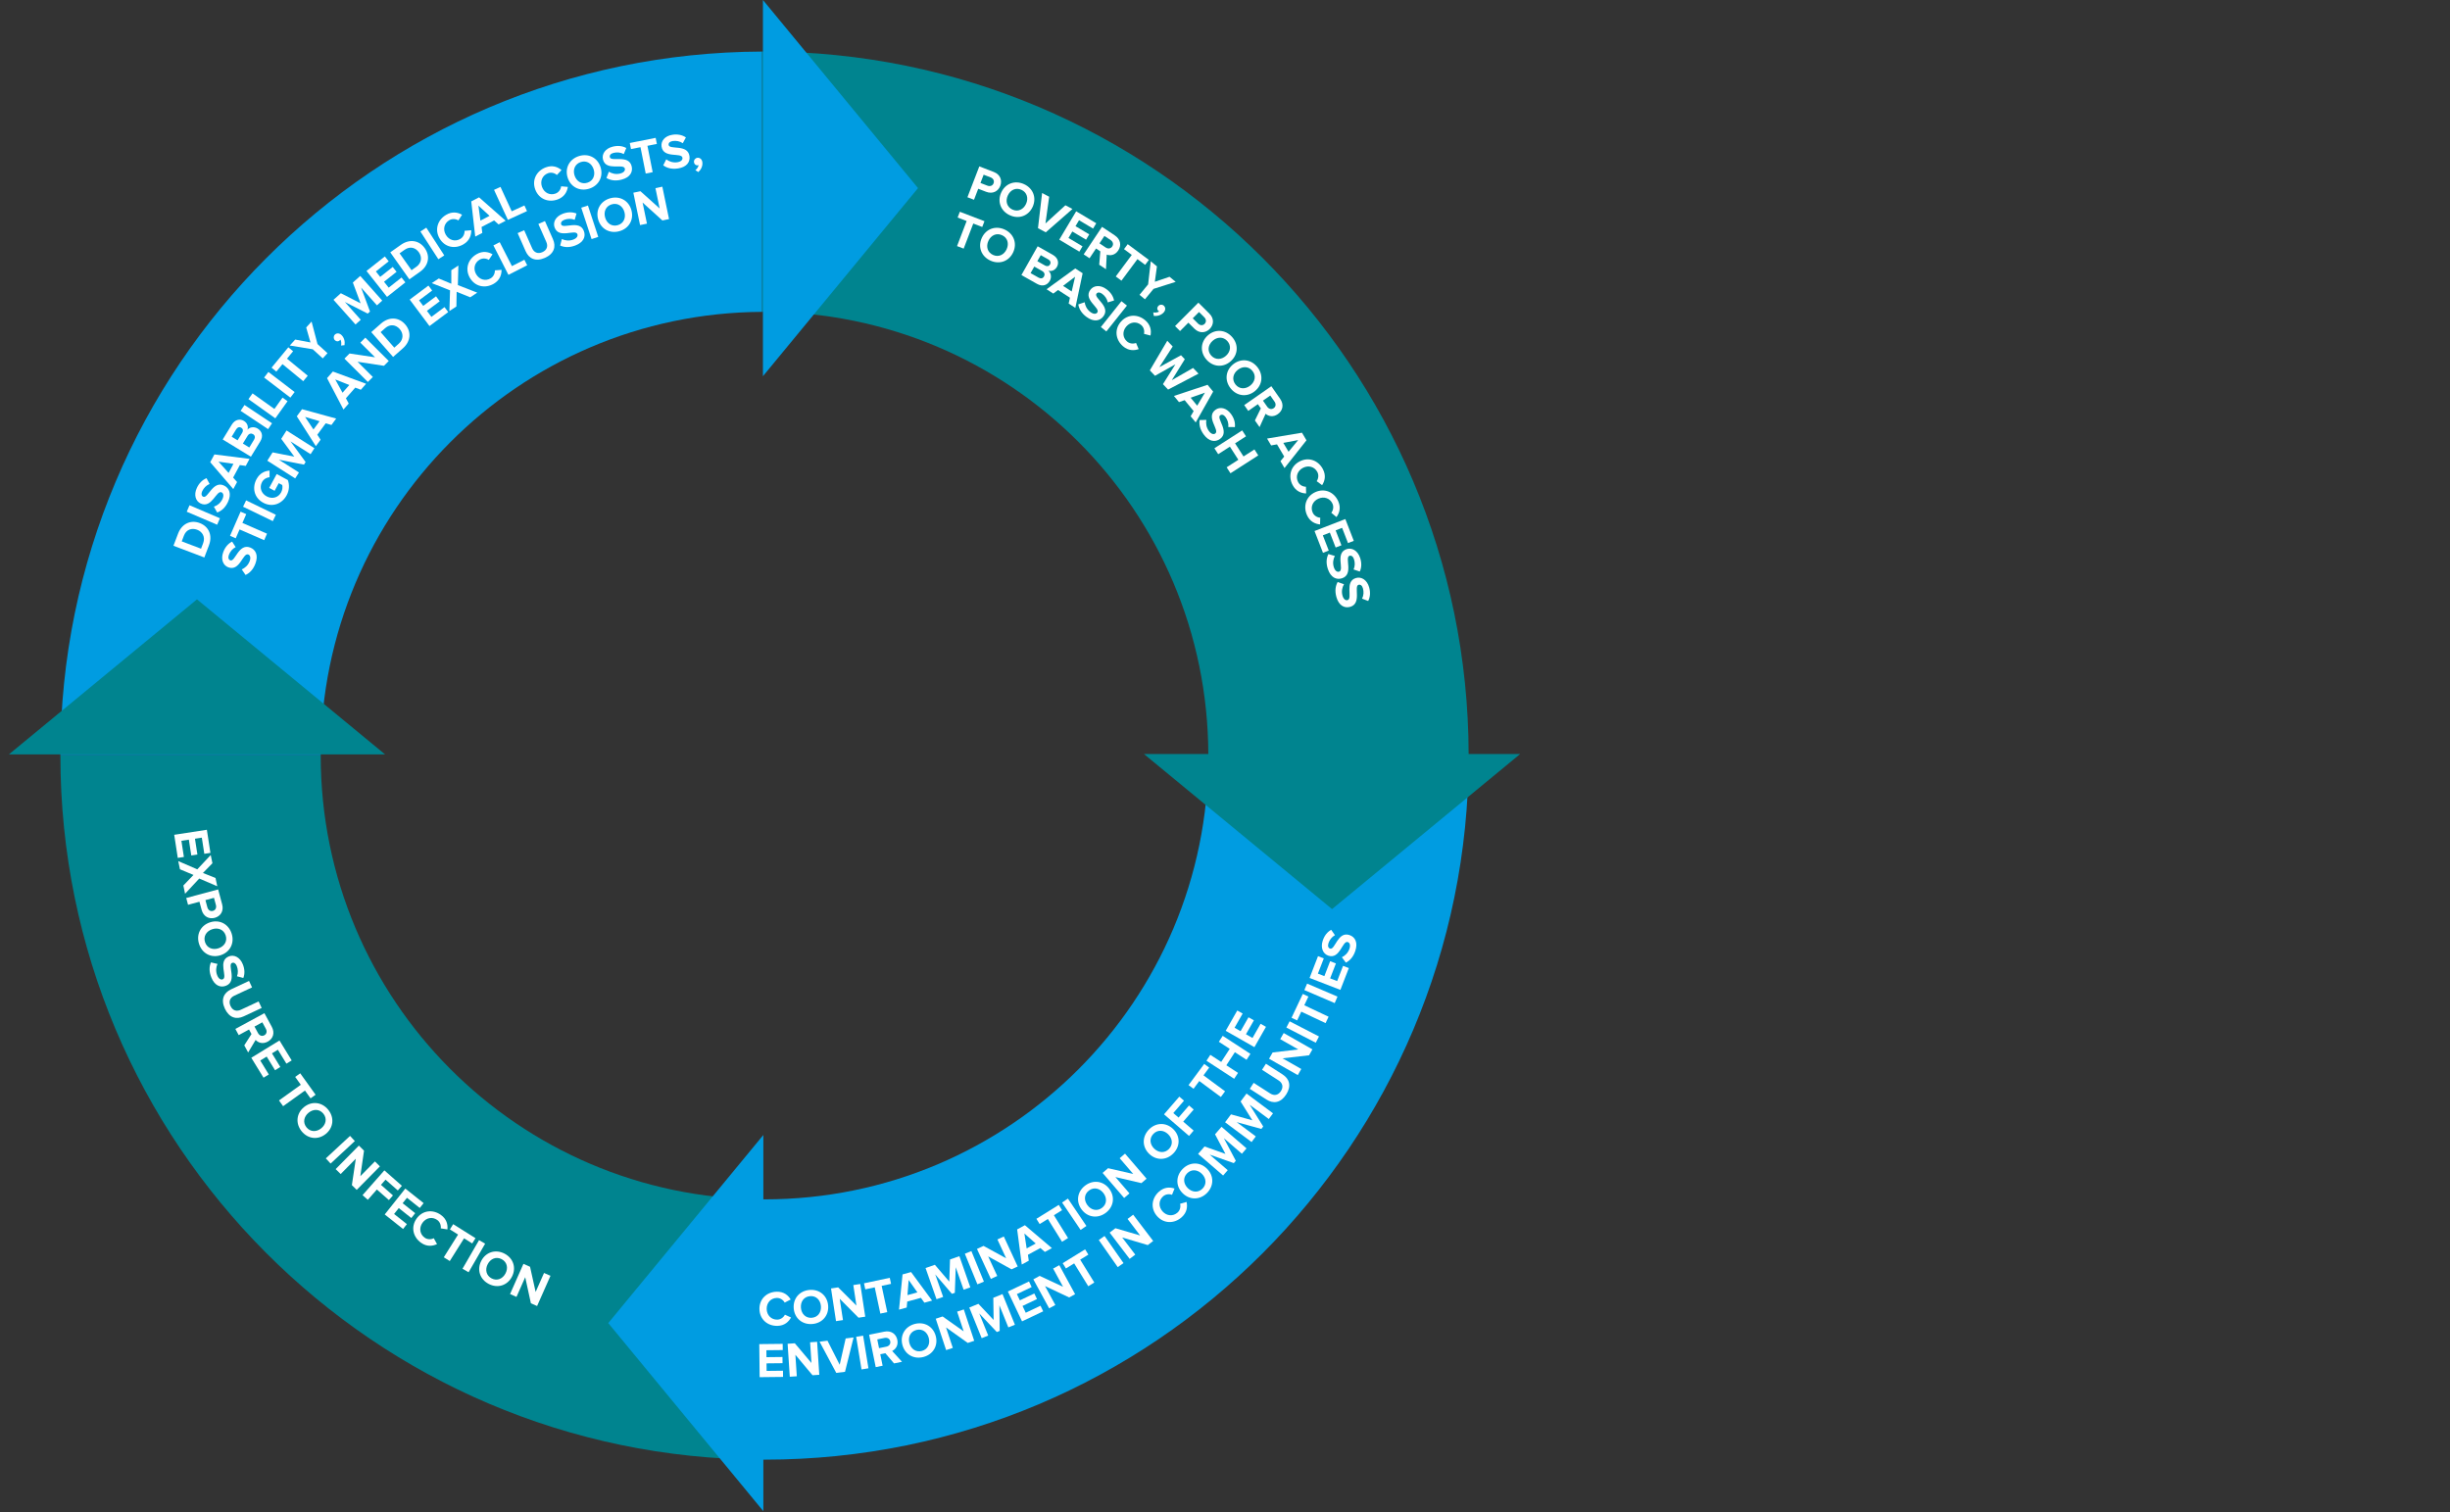 <?xml version="1.0" encoding="utf-8"?>
<!-- Generator: Adobe Illustrator 16.0.0, SVG Export Plug-In . SVG Version: 6.00 Build 0)  -->
<!DOCTYPE svg PUBLIC "-//W3C//DTD SVG 1.1//EN" "http://www.w3.org/Graphics/SVG/1.1/DTD/svg11.dtd">
<svg version="1.1" xmlns="http://www.w3.org/2000/svg" xmlns:xlink="http://www.w3.org/1999/xlink" x="0px" y="0px" width="623px"
	 height="384.549px" viewBox="0 0 623 384.549" enable-background="new 0 0 623 384.549" xml:space="preserve">
<rect x="0" y="0" width="623" height="384.549" fill="#333333" stroke="none"/>
<g id="Layer_1">
	<path fill="#00848F" d="M81.551,192.153c0-0.055,0.002-0.109,0.002-0.165H15.359c0,0.056-0.002,0.11-0.002,0.165
		c0,98.673,79.821,178.699,178.415,179.042V305C131.736,304.658,81.551,254.268,81.551,192.153z"/>
	<g>
		<path fill="#009CE1" d="M373.455,191.988H307.26c0,0.056,0.003,0.11,0.003,0.165c0,62.328-50.527,112.855-112.856,112.855
			c-0.212,0-0.423-0.006-0.635-0.008v66.195c0.212,0,0.423,0.008,0.635,0.008c98.886,0,179.05-80.164,179.05-179.05
			C373.457,192.098,373.455,192.043,373.455,191.988z"/>
		<polygon fill="#009CE1" points="194.108,384.307 194.108,288.633 154.671,336.471 		"/>
	</g>
	<path fill="#00848F" d="M194.407,79.297c62.273,0,112.764,50.438,112.853,112.69h66.195
		c-0.09-98.811-80.217-178.884-179.048-178.884c-0.212,0-0.423,0.007-0.635,0.008v66.194
		C193.983,79.304,194.194,79.297,194.407,79.297z"/>
	<polygon fill="#00848F" points="386.56,191.75 290.885,191.75 338.723,231.188 	"/>
	<g>
		<path fill="#009CE1" d="M15.359,191.988h66.194c0.089-62.04,50.238-112.34,112.218-112.682V13.111
			C95.233,13.454,15.449,93.39,15.359,191.988z"/>
		<polygon fill="#009CE1" points="194.002,0 194.002,95.675 233.439,47.837 		"/>
	</g>
	<polygon fill="#00848F" points="2.252,191.856 97.926,191.856 50.088,152.42 	"/>
</g>
<g id="Layer_5">
	<g>
		<g>
			<g>
				<path fill="#FFFFFF" d="M62.438,146.216l-0.964-1.412c0.785-0.338,1.604-1.013,2.012-2.099c0.348-0.934,0.1-1.524-0.361-1.697
					c-1.368-0.513-2.112,4.378-5.074,3.267c-1.312-0.49-1.972-2.031-1.277-3.884c0.469-1.251,1.236-2.148,2.249-2.657l0.9,1.401
					c-0.829,0.416-1.418,1.164-1.719,1.967c-0.267,0.708-0.109,1.225,0.362,1.401c1.239,0.465,2.096-4.37,5.035-3.269
					c1.439,0.54,2.136,1.985,1.345,4.099C64.375,144.855,63.46,145.751,62.438,146.216z"/>
				<path fill="#FFFFFF" d="M67.179,137.371l-6.258-2.729l-0.981,2.251l-1.444-0.63l2.681-6.142l1.441,0.63l-0.976,2.239l6.257,2.73
					L67.179,137.371z"/>
				<path fill="#FFFFFF" d="M69.37,132.526l-7.563-3.662l0.778-1.61l7.565,3.661L69.37,132.526z"/>
				<path fill="#FFFFFF" d="M66.93,127.846c-2.338-1.264-2.863-3.84-1.69-6.011c0.828-1.529,2.125-2.073,3.299-2.154l0.008,1.68
					c-0.706,0.062-1.49,0.454-1.91,1.229c-0.73,1.352-0.229,2.884,1.168,3.639c1.396,0.755,2.954,0.337,3.684-1.015
					c0.354-0.654,0.396-1.419,0.28-1.868l-0.886-0.479l-1.055,1.95l-1.374-0.743l1.905-3.523l2.837,1.534
					c0.435,1.208,0.407,2.555-0.312,3.884C71.71,128.141,69.255,129.104,66.93,127.846z"/>
				<path fill="#FFFFFF" d="M78.982,115.504l-5.111-3.253l3.841,5.25l-0.42,0.658l-6.381-1.254l5.11,3.252l-0.96,1.509l-7.087-4.51
					l1.345-2.114l5.526,1.098l-3.335-4.54l1.352-2.125l7.088,4.509L78.982,115.504z"/>
				<path fill="#FFFFFF" d="M84.282,108.075l-1.46-0.42l-2.138,2.9l0.832,1.271l-1.203,1.633l-4.842-7.593l1.331-1.804l8.684,2.381
					L84.282,108.075z M77.576,106.025l2.133,3.2l1.555-2.108L77.576,106.025z"/>
				<path fill="#FFFFFF" d="M91.756,99.12l-1.42-0.542l-2.377,2.707l0.719,1.337l-1.339,1.523l-4.174-7.979l1.48-1.685l8.449,3.115
					L91.756,99.12z M85.249,96.505l1.852,3.371l1.729-1.969L85.249,96.505z"/>
				<path fill="#FFFFFF" d="M97.635,93.027l-6.713-1.028l3.884,3.869l-1.263,1.269l-5.957-5.933l1.298-1.305l6.492,0.967
					l-3.744-3.728l1.264-1.268l5.958,5.934L97.635,93.027z"/>
				<path fill="#FFFFFF" d="M99.96,90.772l-5.554-6.307l2.486-2.189c1.976-1.74,4.455-1.69,6.121,0.201
					c1.681,1.909,1.409,4.364-0.558,6.097L99.96,90.772z M101.643,83.685c-0.976-1.106-2.414-1.367-3.7-0.235l-1.152,1.017
					l3.471,3.941l1.145-1.007C102.653,86.302,102.591,84.763,101.643,83.685z"/>
				<path fill="#FFFFFF" d="M109.212,82.919l-5.031-6.734l4.766-3.56l0.943,1.262l-3.331,2.489l1.056,1.413l3.261-2.437l0.942,1.263
					l-3.261,2.437l1.146,1.534l3.332-2.488l0.942,1.262L109.212,82.919z"/>
				<path fill="#FFFFFF" d="M119.571,75.605l-3.451-1.402l-0.067,3.732l-1.775,1.177l0.163-5.277L109.794,72l1.775-1.176
					l3.193,1.331l0.001-3.446l1.796-1.189l-0.13,4.983l4.928,1.92L119.571,75.605z"/>
				<path fill="#FFFFFF" d="M119.484,70.655c-1.3-2.245-0.488-4.738,1.703-6.007c1.591-0.922,3.016-0.598,4.059,0.021l-0.951,1.425
					c-0.646-0.412-1.571-0.501-2.312-0.072c-1.33,0.771-1.702,2.339-0.906,3.712c0.795,1.373,2.342,1.832,3.671,1.062
					c0.741-0.429,1.124-1.276,1.089-2.042l1.701-0.127c0.012,1.201-0.402,2.62-1.994,3.542
					C123.352,73.438,120.779,72.89,119.484,70.655z"/>
				<path fill="#FFFFFF" d="M129.288,69.896l-3.822-7.49l1.604-0.818l3.106,6.086l3.166-1.616l0.716,1.403L129.288,69.896z"/>
				<path fill="#FFFFFF" d="M133.668,63.894l-2.037-4.611l1.661-0.733l2.016,4.565c0.474,1.072,1.422,1.535,2.61,1.011
					c1.187-0.524,1.473-1.532,0.999-2.604l-2.017-4.565l1.671-0.739l2.038,4.612c0.84,1.902,0.291,3.716-2.051,4.75
					C136.218,66.611,134.508,65.796,133.668,63.894z"/>
				<path fill="#FFFFFF" d="M142.441,62.441l0.433-1.653c0.771,0.372,1.816,0.547,2.901,0.143c0.934-0.348,1.216-0.924,1.045-1.384
					c-0.512-1.369-4.687,1.275-5.791-1.687c-0.487-1.311,0.241-2.818,2.094-3.509c1.251-0.466,2.43-0.476,3.478-0.046l-0.467,1.599
					c-0.857-0.353-1.808-0.308-2.611-0.009c-0.707,0.265-0.994,0.721-0.818,1.192c0.462,1.239,4.67-1.283,5.765,1.655
					c0.537,1.44-0.097,2.913-2.209,3.7C144.737,63.011,143.461,62.908,142.441,62.441z"/>
				<path fill="#FFFFFF" d="M150.427,60.805l-2.624-7.984l1.701-0.56l2.623,7.985L150.427,60.805z"/>
				<path fill="#FFFFFF" d="M152.098,55.789c-0.679-2.44,0.618-4.684,3.07-5.366c2.438-0.678,4.709,0.573,5.389,3.013
					c0.677,2.439-0.621,4.683-3.06,5.361C155.046,59.479,152.775,58.228,152.098,55.789z M158.784,53.929
					c-0.422-1.518-1.699-2.392-3.191-1.977c-1.504,0.419-2.146,1.826-1.724,3.344c0.419,1.505,1.698,2.391,3.203,1.972
					C158.564,56.853,159.203,55.433,158.784,53.929z"/>
				<path fill="#FFFFFF" d="M168.438,56.064l-5.038-4.558l1.112,5.37l-1.753,0.362l-1.705-8.233l1.804-0.373l4.885,4.382
					l-1.071-5.173l1.753-0.362l1.704,8.234L168.438,56.064z"/>
			</g>
		</g>
		<g>
			<g>
				<path fill="#FFFFFF" d="M51.96,141.771l-7.852-2.98l1.175-3.096c0.934-2.461,3.147-3.574,5.502-2.681
					c2.378,0.903,3.284,3.2,2.355,5.649L51.96,141.771z M50.137,134.721c-1.376-0.523-2.77-0.082-3.378,1.519l-0.544,1.437
					l4.908,1.864l0.542-1.425C52.254,136.562,51.479,135.23,50.137,134.721z"/>
				<path fill="#FFFFFF" d="M55.22,133.445l-7.732-3.308l0.704-1.646l7.732,3.307L55.22,133.445z"/>
				<path fill="#FFFFFF" d="M55.231,130.335l-0.847-1.484c0.811-0.272,1.681-0.88,2.175-1.928c0.424-0.9,0.224-1.51-0.221-1.719
					c-1.322-0.623-2.461,4.188-5.321,2.841c-1.265-0.595-1.799-2.184-0.955-3.973c0.568-1.208,1.404-2.039,2.455-2.464l0.784,1.469
					c-0.859,0.347-1.509,1.044-1.873,1.82c-0.322,0.684-0.209,1.211,0.248,1.425c1.196,0.564,2.441-4.183,5.281-2.846
					c1.39,0.655,1.967,2.151,1.005,4.191C57.271,129.138,56.287,129.956,55.231,130.335z"/>
				<path fill="#FFFFFF" d="M62.494,118.481l-1.505-0.208l-1.707,3.173l1.003,1.141l-0.961,1.786l-5.866-6.833l1.062-1.975
					l8.934,1.129L62.494,118.481z M55.564,117.4l2.563,2.867l1.241-2.308L55.564,117.4z"/>
				<path fill="#FFFFFF" d="M63.8,116.148l-7.166-4.385l2.308-3.771c0.834-1.365,2.133-1.53,3.089-0.945
					c0.892,0.546,1.162,1.479,0.887,2.241c0.592-0.701,1.701-0.849,2.593-0.304c1.086,0.664,1.511,1.899,0.67,3.274L63.8,116.148z
					 M61.345,108.769c-0.439-0.27-0.949-0.137-1.265,0.378l-1.17,1.913l1.505,0.92l1.17-1.912
					C61.9,109.552,61.807,109.052,61.345,108.769z M64.342,110.412c-0.45-0.276-1.014-0.178-1.375,0.413l-1.21,1.977l1.634,1
					l1.209-1.978C64.948,111.254,64.858,110.727,64.342,110.412z"/>
				<path fill="#FFFFFF" d="M68.178,109.137l-6.995-4.657l0.992-1.489l6.994,4.657L68.178,109.137z"/>
				<path fill="#FFFFFF" d="M70.011,106.385l-6.835-4.881l1.046-1.465l5.555,3.965l2.062-2.89l1.281,0.914L70.011,106.385z"/>
				<path fill="#FFFFFF" d="M73.836,101.118l-6.676-5.103l1.087-1.421l6.676,5.104L73.836,101.118z"/>
				<path fill="#FFFFFF" d="M77.109,96.943l-5.276-4.341L70.271,94.5l-1.216-1l4.261-5.178l1.217,1l-1.556,1.888l5.277,4.341
					L77.109,96.943z"/>
				<path fill="#FFFFFF" d="M82.074,91.141l-2.543-2.317l-5.846-0.959l1.376-1.51l3.888,0.729l-1.087-3.804l1.367-1.501l1.507,5.721
					l2.544,2.317L82.074,91.141z"/>
				<path fill="#FFFFFF" d="M87.607,87.778l-0.89,0.097c0.13-0.438,0.079-1.141-0.166-1.521c-0.016,0.035-0.069,0.125-0.14,0.196
					c-0.336,0.342-0.87,0.346-1.248-0.024c-0.395-0.389-0.399-1.03-0.021-1.417c0.416-0.421,1.118-0.472,1.702,0.102
					C87.52,85.872,87.76,86.832,87.607,87.778z"/>
				<path fill="#FFFFFF" d="M95.854,77.65l-4.034-4.525l2.267,6.102l-0.584,0.52l-5.803-2.948l4.034,4.525l-1.336,1.191
					l-5.595-6.275l1.872-1.669l5.021,2.564l-1.973-5.283l1.881-1.677l5.596,6.275L95.854,77.65z"/>
				<path fill="#FFFFFF" d="M98.413,75.5l-5.214-6.591l4.664-3.69l0.977,1.236l-3.26,2.579l1.094,1.384l3.191-2.525l0.978,1.235
					l-3.192,2.525l1.189,1.502l3.261-2.58l0.977,1.235L98.413,75.5z"/>
				<path fill="#FFFFFF" d="M104.095,71.033l-4.855-6.86l2.704-1.914c2.149-1.522,4.609-1.209,6.065,0.848
					c1.47,2.077,0.94,4.49-1.198,6.004L104.095,71.033z M106.518,64.162c-0.853-1.204-2.255-1.616-3.652-0.625l-1.256,0.888
					l3.036,4.289l1.244-0.881C107.247,66.872,107.347,65.334,106.518,64.162z"/>
				<path fill="#FFFFFF" d="M111.468,65.925l-4.567-7.052l1.501-0.972l4.567,7.051L111.468,65.925z"/>
				<path fill="#FFFFFF" d="M111.795,60.67c-1.325-2.231-0.542-4.735,1.636-6.03c1.581-0.94,3.011-0.631,4.062-0.024l-0.937,1.436
					c-0.651-0.405-1.577-0.484-2.313-0.046c-1.322,0.786-1.677,2.36-0.865,3.725c0.811,1.365,2.364,1.806,3.686,1.021
					c0.737-0.438,1.109-1.291,1.065-2.055l1.701-0.147c0.026,1.202-0.374,2.627-1.956,3.567
					C115.696,63.411,113.114,62.892,111.795,60.67z"/>
				<path fill="#FFFFFF" d="M126.778,57.077l-1.127-1.018l-3.195,1.665l0.188,1.507l-1.798,0.938l-1.013-8.948l1.989-1.036
					l6.754,5.954L126.778,57.077z M121.655,52.29l0.509,3.812l2.324-1.211L121.655,52.29z"/>
				<path fill="#FFFFFF" d="M129.145,55.918l-3.517-7.633l1.637-0.753l2.856,6.203l3.228-1.486l0.659,1.431L129.145,55.918z"/>
				<path fill="#FFFFFF" d="M136.117,48.216c-0.916-2.43,0.294-4.758,2.664-5.652c1.722-0.648,3.076-0.096,4.004,0.687l-1.173,1.25
					c-0.57-0.512-1.47-0.753-2.271-0.45c-1.438,0.543-2.063,2.03-1.504,3.517c0.561,1.485,2.013,2.191,3.451,1.649
					c0.803-0.302,1.319-1.076,1.408-1.838l1.701,0.154c-0.186,1.188-0.827,2.521-2.55,3.17
					C139.479,51.595,137.028,50.633,136.117,48.216z"/>
				<path fill="#FFFFFF" d="M144.335,45.137c-0.75-2.417,0.481-4.698,2.911-5.451c2.418-0.75,4.722,0.434,5.473,2.852
					c0.749,2.417-0.481,4.697-2.899,5.447C147.39,48.738,145.085,47.554,144.335,45.137z M150.961,43.082
					c-0.465-1.504-1.766-2.339-3.245-1.881c-1.491,0.463-2.091,1.889-1.625,3.392c0.463,1.491,1.768,2.339,3.259,1.877
					C150.828,46.01,151.425,44.574,150.961,43.082z"/>
				<path fill="#FFFFFF" d="M154.215,45.264l0.615-1.595c0.725,0.456,1.745,0.746,2.87,0.465c0.965-0.241,1.311-0.783,1.192-1.259
					c-0.354-1.418-4.802,0.744-5.568-2.324c-0.339-1.357,0.554-2.774,2.473-3.254c1.296-0.323,2.469-0.201,3.462,0.343l-0.642,1.538
					c-0.812-0.446-1.763-0.508-2.595-0.3c-0.732,0.183-1.07,0.605-0.947,1.094c0.321,1.283,4.786-0.754,5.546,2.29
					c0.372,1.491-0.422,2.885-2.61,3.431C156.435,46.086,155.178,45.842,154.215,45.264z"/>
				<path fill="#FFFFFF" d="M164.196,44.131l-1.33-6.7l-2.411,0.479l-0.307-1.545l6.576-1.306l0.308,1.545l-2.399,0.476l1.331,6.7
					L164.196,44.131z"/>
				<path fill="#FFFFFF" d="M168.651,42.047l0.767-1.527c0.677,0.523,1.664,0.912,2.811,0.742c0.985-0.146,1.382-0.65,1.31-1.138
					c-0.214-1.445-4.852,0.274-5.314-2.854c-0.206-1.383,0.82-2.708,2.777-2.999c1.321-0.196,2.478,0.041,3.413,0.679l-0.789,1.467
					c-0.766-0.524-1.705-0.677-2.553-0.552c-0.748,0.111-1.124,0.498-1.05,0.996c0.194,1.309,4.837-0.283,5.298,2.82
					c0.225,1.52-0.702,2.83-2.933,3.16C170.779,43.082,169.553,42.716,168.651,42.047z"/>
				<path fill="#FFFFFF" d="M177.573,43.756l-0.752-0.487c0.377-0.257,0.78-0.836,0.832-1.286c-0.036,0.018-0.134,0.054-0.234,0.064
					c-0.476,0.054-0.895-0.279-0.952-0.806c-0.062-0.552,0.337-1.054,0.876-1.114c0.589-0.065,1.167,0.338,1.259,1.153
					C178.707,42.22,178.287,43.117,177.573,43.756z"/>
			</g>
		</g>
	</g>
</g>
<g id="Layer_2">
	<g>
		<g>
			<g>
				<path fill="#FFFFFF" d="M243.362,62.583l2.444-6.379l-2.295-0.879l0.563-1.472l6.26,2.399l-0.562,1.471l-2.283-0.875
					l-2.443,6.379L243.362,62.583z"/>
				<path fill="#FFFFFF" d="M249.657,60.502c1.05-2.304,3.486-3.188,5.803-2.134c2.304,1.049,3.237,3.467,2.188,5.772
					c-1.05,2.305-3.486,3.188-5.791,2.139C249.542,65.225,248.608,62.807,249.657,60.502z M255.974,63.378
					c0.652-1.433,0.238-2.923-1.173-3.565c-1.421-0.646-2.817,0.018-3.47,1.452c-0.647,1.422-0.238,2.923,1.185,3.571
					C253.925,65.476,255.327,64.8,255.974,63.378z"/>
				<path fill="#FFFFFF" d="M259.73,69.95l4.133-7.316l3.851,2.175c1.392,0.786,1.604,2.078,1.053,3.054
					c-0.515,0.911-1.438,1.214-2.21,0.966c0.722,0.566,0.909,1.671,0.394,2.581c-0.625,1.108-1.846,1.577-3.249,0.784L259.73,69.95z
					 M265.483,70.292c0.261-0.461,0.143-1.02-0.461-1.361l-2.018-1.14l-0.941,1.667l2.018,1.14
					C264.662,70.927,265.187,70.818,265.483,70.292z M267.021,67.239c0.254-0.449,0.105-0.953-0.421-1.251l-1.952-1.103
					l-0.868,1.535l1.952,1.103C266.258,67.821,266.755,67.71,267.021,67.239z"/>
				<path fill="#FFFFFF" d="M271.743,77.194l0.33-1.482l-3.022-1.959l-1.218,0.906l-1.701-1.103l7.285-5.289l1.881,1.22l-1.854,8.81
					L271.743,77.194z M273.385,70.378l-3.065,2.321l2.197,1.425L273.385,70.378z"/>
				<path fill="#FFFFFF" d="M274.197,77.409l1.621-0.546c0.112,0.848,0.541,1.819,1.476,2.505c0.804,0.589,1.439,0.509,1.732,0.113
					c0.864-1.179-3.644-3.219-1.771-5.771c0.826-1.128,2.488-1.347,4.085-0.176c1.077,0.79,1.732,1.771,1.948,2.884l-1.593,0.488
					c-0.177-0.911-0.736-1.682-1.428-2.188c-0.609-0.447-1.148-0.437-1.447-0.03c-0.783,1.067,3.639,3.202,1.781,5.732
					c-0.909,1.24-2.49,1.519-4.309,0.184C274.982,79.641,274.368,78.518,274.197,77.409z"/>
				<path fill="#FFFFFF" d="M279.931,83.175l5.237-6.577l1.4,1.115l-5.238,6.577L279.931,83.175z"/>
				<path fill="#FFFFFF" d="M285.021,81.82c1.703-1.958,4.326-1.998,6.236-0.336c1.387,1.207,1.542,2.66,1.295,3.848l-1.656-0.439
					c0.18-0.745-0.034-1.649-0.681-2.211c-1.159-1.009-2.765-0.853-3.807,0.346c-1.041,1.197-0.974,2.809,0.186,3.817
					c0.646,0.562,1.572,0.649,2.285,0.368l0.671,1.569c-1.132,0.401-2.61,0.468-3.997-0.74
					C283.642,86.38,283.326,83.768,285.021,81.82z"/>
				<path fill="#FFFFFF" d="M295.721,97.696l3.166-5.041l-5.188,2.914l-1.31-1.378l4.432-7.531l1.38,1.452l-3.385,5.25l5.501-3.022
					l0.964,1.013l-3.307,5.332l5.415-3.113l1.379,1.451l-7.737,4.053L295.721,97.696z"/>
				<path fill="#FFFFFF" d="M302.764,105.862l0.764-1.314l-2.29-2.783l-1.436,0.496l-1.29-1.567l8.55-2.838l1.425,1.731
					l-4.434,7.841L302.764,105.862z M306.392,99.858l-3.626,1.285l1.665,2.024L306.392,99.858z"/>
				<path fill="#FFFFFF" d="M305.05,106.818l1.709-0.033c-0.148,0.843-0.033,1.897,0.65,2.833c0.588,0.803,1.22,0.919,1.616,0.629
					c1.181-0.862-2.501-4.166,0.053-6.033c1.129-0.826,2.778-0.533,3.946,1.063c0.789,1.078,1.117,2.211,0.989,3.337l-1.667-0.016
					c0.107-0.921-0.195-1.824-0.7-2.517c-0.447-0.61-0.963-0.763-1.37-0.465c-1.068,0.781,2.503,4.148-0.029,6.001
					c-1.242,0.907-2.832,0.697-4.164-1.124C305.124,109.183,304.876,107.926,305.05,106.818z"/>
				<path fill="#FFFFFF" d="M311.917,118.841l2.978-1.914l-2.146-3.338l-2.977,1.914l-0.968-1.505l7.067-4.544l0.968,1.505
					l-2.776,1.785l2.146,3.338l2.777-1.785l0.975,1.516l-7.068,4.544L311.917,118.841z"/>
			</g>
		</g>
		<g>
			<g>
				<path fill="#FFFFFF" d="M246.004,50.16l3.02-7.845l3.67,1.412c1.706,0.657,2.191,2.167,1.661,3.543
					c-0.524,1.364-1.91,2.155-3.604,1.503l-1.999-0.77l-1.077,2.799L246.004,50.16z M252.65,46.614
					c0.253-0.659-0.099-1.253-0.758-1.507l-1.765-0.679l-0.81,2.105l1.763,0.679C251.741,47.467,252.399,47.261,252.65,46.614z"/>
				<path fill="#FFFFFF" d="M254.59,48.974c1.044-2.309,3.479-3.198,5.8-2.148c2.308,1.045,3.248,3.462,2.203,5.771
					c-1.045,2.308-3.481,3.197-5.789,2.152C254.484,53.698,253.545,51.281,254.59,48.974z M260.916,51.837
					c0.649-1.436,0.23-2.926-1.181-3.564c-1.425-0.646-2.82,0.024-3.47,1.459c-0.646,1.424-0.231,2.926,1.192,3.57
					C258.871,53.94,260.271,53.261,260.916,51.837z"/>
				<path fill="#FFFFFF" d="M263.942,58.034l1.05-8.949l1.795,0.945l-0.94,6.797l5.068-4.626l1.796,0.945l-6.782,5.933
					L263.942,58.034z"/>
				<path fill="#FFFFFF" d="M269.357,60.953l4.299-7.218l5.107,3.043l-0.806,1.353l-3.571-2.128l-0.902,1.515l3.496,2.083
					l-0.806,1.353l-3.496-2.083l-0.979,1.646l3.57,2.127l-0.806,1.353L269.357,60.953z"/>
				<path fill="#FFFFFF" d="M279.515,67.321l0.283-3.398l-1.089-0.728l-1.657,2.484l-1.487-0.993l4.661-6.989l3.271,2.181
					c1.455,0.972,1.721,2.526,0.854,3.825c-0.817,1.227-2.052,1.372-2.924,1.048l-0.193,3.717L279.515,67.321z M282.828,62.672
					c0.384-0.576,0.171-1.232-0.417-1.624L280.841,60l-1.258,1.886l1.571,1.049C281.741,63.325,282.429,63.27,282.828,62.672z"/>
				<path fill="#FFFFFF" d="M283.722,70.306l4.07-5.481l-1.971-1.464l0.938-1.265l5.379,3.996l-0.938,1.264l-1.963-1.457l-4.07,5.48
					L283.722,70.306z"/>
				<path fill="#FFFFFF" d="M289.764,74.977l2.187-2.653l0.668-5.88l1.575,1.298l-0.535,3.916l3.741-1.272l1.564,1.289l-5.633,1.787
					l-2.186,2.652L289.764,74.977z"/>
				<path fill="#FFFFFF" d="M293.395,80.333l-0.142-0.885c0.443,0.108,1.145,0.022,1.514-0.24c-0.038-0.016-0.13-0.064-0.205-0.132
					c-0.358-0.317-0.39-0.852-0.037-1.247c0.368-0.415,1.01-0.452,1.414-0.093c0.442,0.394,0.528,1.095-0.016,1.707
					C295.295,80.149,294.347,80.438,293.395,80.333z"/>
				<path fill="#FFFFFF" d="M298.801,82.923l5.934-5.955l2.784,2.776c1.295,1.289,1.128,2.867,0.089,3.912
					c-1.032,1.035-2.618,1.198-3.904-0.083l-1.518-1.512l-2.116,2.125L298.801,82.923z M306.312,82.366
					c0.498-0.501,0.417-1.187-0.084-1.685l-1.339-1.334l-1.592,1.598l1.339,1.335C305.136,82.778,305.823,82.857,306.312,82.366z"/>
				<path fill="#FFFFFF" d="M307.122,85.306c1.888-1.688,4.474-1.516,6.17,0.381c1.687,1.888,1.567,4.477-0.32,6.164
					c-1.888,1.687-4.473,1.516-6.16-0.372C305.116,89.582,305.234,86.992,307.122,85.306z M311.747,90.479
					c1.173-1.05,1.394-2.58,0.36-3.734c-1.04-1.165-2.586-1.118-3.76-0.068c-1.165,1.04-1.394,2.58-0.353,3.744
					C309.028,91.576,310.583,91.521,311.747,90.479z"/>
				<path fill="#FFFFFF" d="M313.614,92.61c1.99-1.566,4.561-1.233,6.135,0.767c1.566,1.989,1.286,4.567-0.704,6.134
					c-1.989,1.566-4.56,1.232-6.127-0.757C311.344,96.754,311.624,94.177,313.614,92.61z M317.908,98.064
					c1.237-0.974,1.553-2.488,0.594-3.706c-0.966-1.227-2.513-1.276-3.75-0.303c-1.229,0.967-1.553,2.488-0.586,3.717
					C315.124,98.989,316.681,99.031,317.908,98.064z"/>
				<path fill="#FFFFFF" d="M319.106,106.922l1.504-3.063l-0.75-1.074l-2.448,1.709l-1.024-1.468l6.894-4.81l2.25,3.225
					c1.002,1.437,0.681,2.981-0.601,3.875c-1.209,0.845-2.411,0.531-3.105-0.091l-1.537,3.393L319.106,106.922z M323.889,103.8
					c0.568-0.396,0.609-1.086,0.206-1.665l-1.082-1.55l-1.859,1.298l1.081,1.55C322.64,104.012,323.3,104.211,323.889,103.8z"/>
				<path fill="#FFFFFF" d="M325.601,117.288l0.956-1.18l-1.833-3.101l-1.494,0.269l-1.03-1.744l8.876-1.488l1.141,1.93l-5.584,7.06
					L325.601,117.288z M330.106,111.919l-3.778,0.711l1.333,2.255L330.106,111.919z"/>
				<path fill="#FFFFFF" d="M330.479,117.344c2.306-1.194,4.759-0.266,5.925,1.983c0.847,1.634,0.455,3.043-0.212,4.056
					l-1.378-1.017c0.44-0.627,0.574-1.548,0.181-2.309c-0.708-1.365-2.26-1.811-3.669-1.08c-1.41,0.73-1.94,2.256-1.232,3.62
					c0.394,0.761,1.223,1.183,1.99,1.184l0.046,1.707c-1.2-0.045-2.599-0.526-3.446-2.16
					C327.517,121.079,328.185,118.533,330.479,117.344z"/>
				<path fill="#FFFFFF" d="M334.487,125.143c2.367-1.062,4.765,0.004,5.802,2.315c0.752,1.679,0.282,3.063-0.442,4.036
					l-1.318-1.093c0.477-0.601,0.662-1.512,0.311-2.294c-0.628-1.403-2.151-1.936-3.6-1.286c-1.449,0.649-2.065,2.141-1.437,3.543
					c0.351,0.782,1.155,1.251,1.919,1.295l-0.049,1.707c-1.196-0.113-2.566-0.673-3.319-2.353
					C331.317,128.703,332.129,126.199,334.487,125.143z"/>
				<path fill="#FFFFFF" d="M334.266,135.042l7.832-3.04l2.151,5.542l-1.468,0.569l-1.504-3.875l-1.644,0.639l1.471,3.793
					l-1.467,0.569l-1.473-3.793l-1.785,0.693l1.505,3.875l-1.469,0.569L334.266,135.042z"/>
				<path fill="#FFFFFF" d="M337.794,140.895l1.637,0.491c-0.398,0.758-0.611,1.797-0.246,2.896c0.313,0.944,0.88,1.248,1.346,1.094
					c1.386-0.461-1.106-4.73,1.895-5.727c1.327-0.44,2.809,0.342,3.431,2.219c0.421,1.268,0.389,2.446-0.08,3.478l-1.581-0.523
					c0.385-0.844,0.374-1.796,0.104-2.609c-0.237-0.718-0.684-1.021-1.161-0.861c-1.256,0.417,1.113,4.714-1.864,5.702
					c-1.458,0.484-2.907-0.203-3.618-2.343C337.144,143.169,337.292,141.897,337.794,140.895z"/>
				<path fill="#FFFFFF" d="M340.149,148.005l1.611,0.57c-0.435,0.736-0.697,1.766-0.386,2.883c0.267,0.958,0.817,1.289,1.291,1.156
					c1.408-0.393-0.876-4.779,2.17-5.63c1.348-0.376,2.79,0.478,3.322,2.384c0.358,1.287,0.27,2.463-0.248,3.471l-1.556-0.6
					c0.426-0.824,0.461-1.777,0.229-2.603c-0.202-0.729-0.634-1.053-1.119-0.917c-1.274,0.355,0.885,4.765-2.138,5.607
					c-1.481,0.414-2.896-0.343-3.502-2.516C339.388,150.245,339.598,148.983,340.149,148.005z"/>
			</g>
		</g>
	</g>
</g>
<g id="Layer_2_copy">
	<g>
		<g>
			<path fill="#FFFFFF" d="M193.116,332.922c-0.049-2.594,1.869-4.382,4.4-4.431c1.838-0.034,2.928,0.94,3.541,1.987l-1.522,0.784
				c-0.366-0.673-1.131-1.2-1.988-1.185c-1.536,0.03-2.622,1.222-2.592,2.809c0.031,1.587,1.162,2.737,2.697,2.708
				c0.857-0.017,1.602-0.572,1.941-1.259l1.55,0.713c-0.571,1.057-1.623,2.098-3.461,2.133
				C195.15,337.229,193.165,335.504,193.116,332.922z"/>
			<path fill="#FFFFFF" d="M201.832,332.742c-0.213-2.524,1.48-4.488,4.018-4.702c2.524-0.212,4.522,1.44,4.734,3.964
				c0.213,2.524-1.48,4.488-4.004,4.7C204.043,336.919,202.045,335.267,201.832,332.742z M208.75,332.158
				c-0.132-1.569-1.224-2.666-2.769-2.535c-1.557,0.131-2.449,1.395-2.317,2.965c0.131,1.557,1.224,2.666,2.78,2.534
				C207.99,334.992,208.882,333.716,208.75,332.158z"/>
			<path fill="#FFFFFF" d="M218.313,335.102l-4.785-4.814l0.825,5.419l-1.769,0.269l-1.265-8.308l1.819-0.277l4.643,4.633
				l-0.794-5.219l1.769-0.27l1.264,8.308L218.313,335.102z"/>
			<path fill="#FFFFFF" d="M223.856,334.057l-1.423-6.675l-2.401,0.511l-0.328-1.539l6.552-1.396l0.328,1.54l-2.39,0.509
				l1.423,6.676L223.856,334.057z"/>
			<path fill="#FFFFFF" d="M235.06,331.286l-0.887-1.233l-3.477,0.953l-0.134,1.513l-1.957,0.537l0.901-8.964l2.164-0.593
				l5.346,7.252L235.06,331.286z M231.062,325.521l-0.308,3.835l2.527-0.692L231.062,325.521z"/>
			<path fill="#FFFFFF" d="M245.038,327.989l-2.008-5.721l-0.229,6.505l-0.737,0.258l-4.242-4.936l2.007,5.72l-1.688,0.593
				l-2.783-7.932l2.367-0.829l3.665,4.281l0.188-5.634l2.379-0.834l2.781,7.931L245.038,327.989z"/>
			<path fill="#FFFFFF" d="M248.539,326.615l-3.188-7.777l1.656-0.678l3.187,7.776L248.539,326.615z"/>
			<path fill="#FFFFFF" d="M257.22,322.804l-5.94-3.289l2.305,4.974l-1.623,0.752l-3.534-7.626l1.67-0.772l5.752,3.153l-2.221-4.79
				l1.624-0.752l3.533,7.624L257.22,322.804z"/>
			<path fill="#FFFFFF" d="M265.698,318.38l-1.146-0.997l-3.164,1.723l0.216,1.504l-1.781,0.97l-1.176-8.929l1.97-1.072l6.863,5.831
				L265.698,318.38z M260.487,313.686l0.578,3.802l2.302-1.253L260.487,313.686z"/>
			<path fill="#FFFFFF" d="M270.062,315.797l-3.604-5.801l-2.087,1.295l-0.83-1.337l5.693-3.537l0.83,1.339l-2.075,1.289
				l3.603,5.801L270.062,315.797z"/>
			<path fill="#FFFFFF" d="M274.78,312.777l-4.706-6.961l1.481-1.001l4.706,6.961L274.78,312.777z"/>
			<path fill="#FFFFFF" d="M275.05,307.594c-1.517-2.028-1.118-4.59,0.92-6.112c2.029-1.516,4.598-1.171,6.112,0.857
				s1.117,4.59-0.91,6.105C279.134,309.968,276.564,309.622,275.05,307.594z M280.609,303.44c-0.942-1.262-2.448-1.615-3.688-0.688
				c-1.253,0.935-1.342,2.479-0.399,3.74c0.937,1.251,2.449,1.614,3.7,0.68C281.463,306.246,281.544,304.691,280.609,303.44z"/>
			<path fill="#FFFFFF" d="M290.245,300.878l-6.612-1.543l3.575,4.156l-1.357,1.167l-5.48-6.373l1.395-1.199l6.395,1.464
				l-3.442-4.003l1.356-1.167l5.48,6.372L290.245,300.878z"/>
			<path fill="#FFFFFF" d="M292.212,293.427c-1.816-1.765-1.828-4.355-0.056-6.181c1.763-1.816,4.354-1.881,6.17-0.118
				c1.816,1.764,1.828,4.355,0.064,6.171C296.618,295.125,294.027,295.189,292.212,293.427z M297.045,288.447
				c-1.13-1.097-2.672-1.207-3.751-0.096c-1.088,1.12-0.931,2.659,0.198,3.756c1.121,1.087,2.672,1.207,3.76,0.087
				C298.331,291.082,298.166,289.535,297.045,288.447z"/>
			<path fill="#FFFFFF" d="M302.353,288.874l-6.357-5.491l3.886-4.498l1.191,1.029l-2.717,3.145l1.334,1.153l2.659-3.079
				l1.191,1.029l-2.659,3.078l2.641,2.28L302.353,288.874z"/>
			<path fill="#FFFFFF" d="M310.446,278.976l-5.486-4.062l-1.462,1.975l-1.266-0.938l3.986-5.386l1.267,0.937l-1.455,1.964
				l5.488,4.062L310.446,278.976z"/>
			<path fill="#FFFFFF" d="M316.979,269.519l-2.968-1.934l-2.168,3.327l2.969,1.933l-0.978,1.5l-7.045-4.589l0.977-1.5l2.769,1.803
				l2.167-3.327l-2.767-1.803l0.983-1.51l7.045,4.589L316.979,269.519z"/>
			<path fill="#FFFFFF" d="M318.978,266.301l-7.3-4.16l2.944-5.165l1.368,0.779l-2.059,3.611l1.532,0.873l2.014-3.535l1.369,0.78
				l-2.015,3.535l1.663,0.948l2.059-3.612l1.368,0.78L318.978,266.301z"/>
		</g>
	</g>
	<g>
		<g>
			<path fill="#FFFFFF" d="M193.167,350.228l-0.092-8.408l5.951-0.066l0.017,1.576l-4.16,0.046l0.019,1.766l4.073-0.046l0.017,1.576
				l-4.071,0.045l0.021,1.917l4.16-0.047l0.017,1.575L193.167,350.228z"/>
			<path fill="#FFFFFF" d="M206.611,349.735l-4.354-5.205l0.358,5.467l-1.785,0.118l-0.55-8.384l1.834-0.119l4.229,5.01
				l-0.345-5.266l1.784-0.117l0.551,8.383L206.611,349.735z"/>
			<path fill="#FFFFFF" d="M212.65,349.141l-4.246-7.939l2.013-0.249l3.104,6.113l1.52-6.687l2.013-0.249l-2.18,8.734
				L212.65,349.141z"/>
			<path fill="#FFFFFF" d="M219.069,348.258l-1.355-8.294l1.766-0.289l1.354,8.294L219.069,348.258z"/>
			<path fill="#FFFFFF" d="M227.339,346.727l-2.213-2.598l-1.284,0.261l0.595,2.928l-1.754,0.355l-1.674-8.237l3.854-0.782
				c1.716-0.35,3.006,0.559,3.318,2.09c0.294,1.445-0.472,2.424-1.319,2.814l2.503,2.758L227.339,346.727z M226.375,341.098
				c-0.137-0.68-0.755-0.991-1.445-0.851l-1.853,0.376l0.451,2.223l1.852-0.376C226.072,342.329,226.519,341.802,226.375,341.098z"
				/>
			<path fill="#FFFFFF" d="M229.464,342.013c-0.646-2.447,0.682-4.673,3.142-5.321c2.447-0.646,4.7,0.636,5.345,3.083
				c0.646,2.448-0.682,4.673-3.128,5.318C232.363,345.742,230.11,344.461,229.464,342.013z M236.173,340.244
				c-0.4-1.522-1.664-2.413-3.162-2.019c-1.511,0.398-2.17,1.797-1.769,3.318c0.398,1.51,1.665,2.413,3.175,2.015
				C235.915,343.164,236.571,341.753,236.173,340.244z"/>
			<path fill="#FFFFFF" d="M246.088,341.522l-5.526-3.943l1.723,5.203l-1.698,0.562l-2.641-7.977l1.746-0.578l5.354,3.787
				l-1.659-5.012l1.698-0.562l2.642,7.977L246.088,341.522z"/>
			<path fill="#FFFFFF" d="M256.407,337.566l-2.275-5.62l0.079,6.509l-0.726,0.293l-4.471-4.729l2.274,5.619l-1.658,0.672
				l-3.154-7.793l2.324-0.94l3.865,4.104l-0.08-5.638l2.336-0.946l3.156,7.793L256.407,337.566z"/>
			<path fill="#FFFFFF" d="M259.892,336.035l-3.605-7.591l5.372-2.553l0.676,1.424l-3.756,1.783l0.757,1.594l3.676-1.746
				l0.677,1.423l-3.677,1.746l0.821,1.729l3.756-1.784l0.677,1.423L259.892,336.035z"/>
			<path fill="#FFFFFF" d="M271.87,329.953l-6.138-2.895l2.621,4.811l-1.571,0.855l-4.018-7.376l1.614-0.88l5.941,2.771
				l-2.524-4.633l1.57-0.856l4.019,7.377L271.87,329.953z"/>
			<path fill="#FFFFFF" d="M276.731,327.101l-3.587-5.81l-2.09,1.29l-0.827-1.34l5.702-3.52l0.827,1.34l-2.079,1.283l3.586,5.81
				L276.731,327.101z"/>
			<path fill="#FFFFFF" d="M284.222,322.241l-4.816-6.893l1.468-1.025l4.815,6.893L284.222,322.241z"/>
			<path fill="#FFFFFF" d="M291.865,316.636l-6.505-1.932l3.319,4.359l-1.424,1.083l-5.089-6.684l1.463-1.114l6.293,1.841
				l-3.197-4.198l1.423-1.083l5.09,6.683L291.865,316.636z"/>
			<path fill="#FFFFFF" d="M294.255,309.306c-1.735-1.932-1.453-4.541,0.431-6.234c1.369-1.23,2.831-1.206,3.98-0.814l-0.639,1.591
				c-0.718-0.271-1.643-0.168-2.28,0.405c-1.143,1.027-1.185,2.641-0.123,3.822c1.062,1.181,2.671,1.312,3.814,0.283
				c0.637-0.572,0.838-1.48,0.645-2.224l1.641-0.475c0.259,1.175,0.146,2.649-1.225,3.88
				C298.614,311.233,295.982,311.228,294.255,309.306z"/>
			<path fill="#FFFFFF" d="M300.744,303.458c-1.805-1.777-1.798-4.372-0.011-6.186c1.777-1.805,4.37-1.852,6.177-0.072
				c1.805,1.777,1.797,4.371,0.02,6.177C305.143,305.189,302.549,305.236,300.744,303.458z M305.617,298.511
				c-1.122-1.106-2.666-1.229-3.752-0.123c-1.098,1.113-0.952,2.654,0.17,3.76c1.113,1.097,2.666,1.228,3.763,0.114
				C306.886,301.157,306.731,299.607,305.617,298.511z"/>
			<path fill="#FFFFFF" d="M315.796,293.411l-4.588-3.958l3.042,5.75l-0.512,0.591l-6.134-2.164l4.588,3.958l-1.169,1.354
				l-6.36-5.487l1.637-1.897l5.31,1.886l-2.644-4.977l1.646-1.907l6.36,5.487L315.796,293.411z"/>
			<path fill="#FFFFFF" d="M322.633,284.575l-4.86-3.627l3.442,5.525l-0.468,0.627l-6.276-1.728l4.858,3.627l-1.07,1.435
				l-6.738-5.029l1.5-2.011l5.435,1.508l-2.991-4.781l1.508-2.021l6.739,5.029L322.633,284.575z"/>
			<path fill="#FFFFFF" d="M322.048,279.63l-4.243-2.725l0.981-1.527l4.199,2.697c0.987,0.634,2.033,0.497,2.735-0.596
				c0.701-1.093,0.383-2.091-0.604-2.725l-4.199-2.697l0.988-1.537l4.241,2.724c1.751,1.125,2.292,2.94,0.909,5.094
				S323.797,280.754,322.048,279.63z"/>
			<path fill="#FFFFFF" d="M332.878,268.371l-6.749,0.77l4.765,2.714l-0.886,1.555l-7.305-4.159l0.911-1.6l6.516-0.771l-4.59-2.614
				l0.886-1.555l7.306,4.159L332.878,268.371z"/>
			<path fill="#FFFFFF" d="M334.579,265.173l-7.471-3.854l0.82-1.591l7.471,3.854L334.579,265.173z"/>
			<path fill="#FFFFFF" d="M337.073,260.189l-6.177-2.914l-1.049,2.222l-1.425-0.672l2.861-6.062l1.425,0.672l-1.044,2.211
				l6.176,2.914L337.073,260.189z"/>
			<path fill="#FFFFFF" d="M339.397,255.094l-7.721-3.312l0.705-1.645l7.723,3.312L339.397,255.094z"/>
			<path fill="#FFFFFF" d="M340.841,251.736l-7.834-3.033l2.146-5.544l1.468,0.568l-1.5,3.877l1.645,0.637l1.468-3.795l1.469,0.568
				l-1.469,3.794l1.785,0.691l1.501-3.876l1.468,0.568L340.841,251.736z"/>
			<path fill="#FFFFFF" d="M342.238,244.807l-1.019-1.374c0.773-0.368,1.565-1.074,1.932-2.175c0.313-0.945,0.042-1.526-0.425-1.682
				c-1.387-0.461-1.943,4.454-4.947,3.456c-1.326-0.44-2.046-1.955-1.421-3.833c0.421-1.268,1.153-2.192,2.146-2.739l0.953,1.365
				c-0.812,0.447-1.374,1.218-1.645,2.031c-0.237,0.718-0.062,1.228,0.416,1.386c1.256,0.417,1.93-4.445,4.907-3.456
				c1.46,0.485,2.21,1.903,1.499,4.045C344.121,243.373,343.242,244.303,342.238,244.807z"/>
		</g>
	</g>
</g>
<g id="Layer_2_copy_2">
	<g>
		<g>
			<path fill="#FFFFFF" d="M44.3,212.295l8.303-1.277l0.905,5.876l-1.556,0.239l-0.633-4.108l-1.743,0.269l0.619,4.021l-1.556,0.239
				l-0.619-4.021l-1.893,0.291l0.633,4.108l-1.556,0.24L44.3,212.295z"/>
			<path fill="#FFFFFF" d="M46.625,225.193l2.577-2.688l-3.443-1.442l-0.436-2.082l4.841,2.1l3.421-3.637l0.436,2.083l-2.416,2.475
				l3.201,1.273l0.441,2.107l-4.581-1.962l-3.603,3.869L46.625,225.193z"/>
			<path fill="#FFFFFF" d="M47.357,228.368l8.113-2.18l1.02,3.796c0.474,1.764-0.46,3.045-1.884,3.428
				c-1.411,0.379-2.864-0.273-3.335-2.025l-0.556-2.068l-2.896,0.777L47.357,228.368z M54.133,231.648
				c0.681-0.184,0.955-0.817,0.771-1.499l-0.491-1.824l-2.176,0.585l0.49,1.824C52.91,231.416,53.464,231.828,54.133,231.648z"/>
			<path fill="#FFFFFF" d="M53.37,234.57c2.403-0.803,4.711,0.379,5.518,2.794c0.802,2.402-0.332,4.735-2.734,5.538
				c-2.404,0.803-4.712-0.379-5.515-2.782C49.832,237.705,50.966,235.373,53.37,234.57z M55.57,241.156
				c1.496-0.498,2.303-1.818,1.812-3.289c-0.496-1.482-1.935-2.051-3.429-1.552c-1.482,0.495-2.302,1.819-1.807,3.302
				C52.636,241.087,54.088,241.652,55.57,241.156z"/>
			<path fill="#FFFFFF" d="M53.643,244.742l1.663,0.393c-0.352,0.779-0.502,1.829-0.071,2.904c0.369,0.923,0.952,1.192,1.407,1.01
				c1.357-0.543-1.387-4.653,1.547-5.827c1.298-0.52,2.822,0.172,3.557,2.007c0.496,1.239,0.534,2.419,0.129,3.476l-1.608-0.428
				c0.331-0.865,0.263-1.814-0.056-2.609c-0.28-0.702-0.743-0.978-1.211-0.79c-1.227,0.491,1.395,4.637-1.517,5.801
				c-1.425,0.571-2.913-0.027-3.75-2.119C53.129,247.05,53.202,245.773,53.643,244.742z"/>
			<path fill="#FFFFFF" d="M58.763,251.595l4.564-2.135l0.769,1.644l-4.519,2.113c-1.061,0.496-1.503,1.453-0.954,2.629
				c0.55,1.176,1.563,1.439,2.624,0.942l4.52-2.112l0.774,1.654l-4.565,2.135c-1.883,0.88-3.707,0.37-4.791-1.946
				C56.103,254.201,56.88,252.475,58.763,251.595z"/>
			<path fill="#FFFFFF" d="M62.115,265.841l1.837-2.874l-0.625-1.151l-2.624,1.423l-0.854-1.572l7.385-4.006l1.875,3.455
				c0.835,1.539,0.344,3.038-1.029,3.783c-1.296,0.702-2.455,0.256-3.075-0.439l-1.905,3.197L62.115,265.841z M67.215,263.275
				c0.609-0.33,0.727-1.011,0.391-1.631l-0.901-1.661l-1.992,1.081l0.9,1.661C65.948,263.346,66.583,263.618,67.215,263.275z"/>
			<path fill="#FFFFFF" d="M63.901,269.001l7.165-4.394l3.108,5.07l-1.342,0.823l-2.174-3.544l-1.503,0.922l2.127,3.469
				l-1.343,0.823l-2.126-3.469l-1.634,1.001l2.173,3.545l-1.341,0.822L63.901,269.001z"/>
			<path fill="#FFFFFF" d="M70.944,279.853l5.551-3.983l-1.434-1.998l1.281-0.918l3.91,5.449l-1.28,0.918l-1.426-1.986l-5.552,3.982
				L70.944,279.853z"/>
			<path fill="#FFFFFF" d="M77.316,281.538c1.969-1.595,4.546-1.297,6.148,0.682c1.595,1.969,1.352,4.552-0.617,6.146
				c-1.969,1.595-4.546,1.298-6.142-0.671C75.102,285.716,75.348,283.134,77.316,281.538z M81.688,286.936
				c1.224-0.992,1.518-2.512,0.542-3.717c-0.983-1.214-2.53-1.242-3.756-0.25c-1.214,0.983-1.518,2.511-0.534,3.727
				C78.916,287.899,80.473,287.92,81.688,286.936z"/>
			<path fill="#FFFFFF" d="M82.851,294.588l6.162-5.718l1.218,1.312l-6.162,5.719L82.851,294.588z"/>
			<path fill="#FFFFFF" d="M89.476,301.386l1-6.713l-3.849,3.898l-1.273-1.257l5.902-5.978l1.309,1.292l-0.938,6.489l3.708-3.755
				l1.272,1.257l-5.902,5.978L89.476,301.386z"/>
			<path fill="#FFFFFF" d="M92.188,303.938l5.551-6.304l4.46,3.928l-1.041,1.182l-3.118-2.747l-1.165,1.323l3.052,2.688l-1.04,1.182
				l-3.053-2.688l-2.304,2.618L92.188,303.938z"/>
			<path fill="#FFFFFF" d="M97.831,308.845l5.231-6.581l4.657,3.702l-0.98,1.233l-3.255-2.588l-1.098,1.381l3.187,2.533l-0.98,1.233
				l-3.187-2.534l-1.192,1.5l3.255,2.589l-0.979,1.233L97.831,308.845z"/>
			<path fill="#FFFFFF" d="M105.925,309.908c1.5-2.119,4.107-2.42,6.174-0.956c1.501,1.063,1.8,2.495,1.673,3.701l-1.692-0.271
				c0.105-0.76-0.199-1.639-0.897-2.135c-1.256-0.889-2.838-0.573-3.756,0.724c-0.918,1.296-0.689,2.894,0.565,3.782
				c0.7,0.495,1.63,0.49,2.311,0.138l0.826,1.495c-1.089,0.512-2.553,0.727-4.055-0.338
				C105.007,314.586,104.432,312.017,105.925,309.908z"/>
			<path fill="#FFFFFF" d="M112.849,319.738l3.633-5.779l-2.08-1.307l0.837-1.334l5.675,3.566l-0.839,1.333l-2.069-1.301
				l-3.633,5.78L112.849,319.738z"/>
			<path fill="#FFFFFF" d="M117.609,322.652l4.208-7.272l1.547,0.896l-4.208,7.272L117.609,322.652z"/>
			<path fill="#FFFFFF" d="M122.389,320.63c1.172-2.245,3.652-2.996,5.907-1.819c2.245,1.172,3.048,3.637,1.876,5.881
				c-1.171,2.245-3.651,2.996-5.896,1.825C122.021,325.34,121.218,322.875,122.389,320.63z M128.542,323.841
				c0.729-1.396,0.395-2.905-0.979-3.623c-1.385-0.722-2.814-0.133-3.543,1.263c-0.723,1.385-0.394,2.906,0.991,3.629
				C126.385,325.826,127.821,325.226,128.542,323.841z"/>
			<path fill="#FFFFFF" d="M134.999,331.435l-1.445-6.63l-2.218,5.009l-1.635-0.724l3.401-7.682l1.681,0.744l1.422,6.4l2.135-4.825
				l1.635,0.724l-3.4,7.682L134.999,331.435z"/>
		</g>
	</g>
</g>
</svg>
